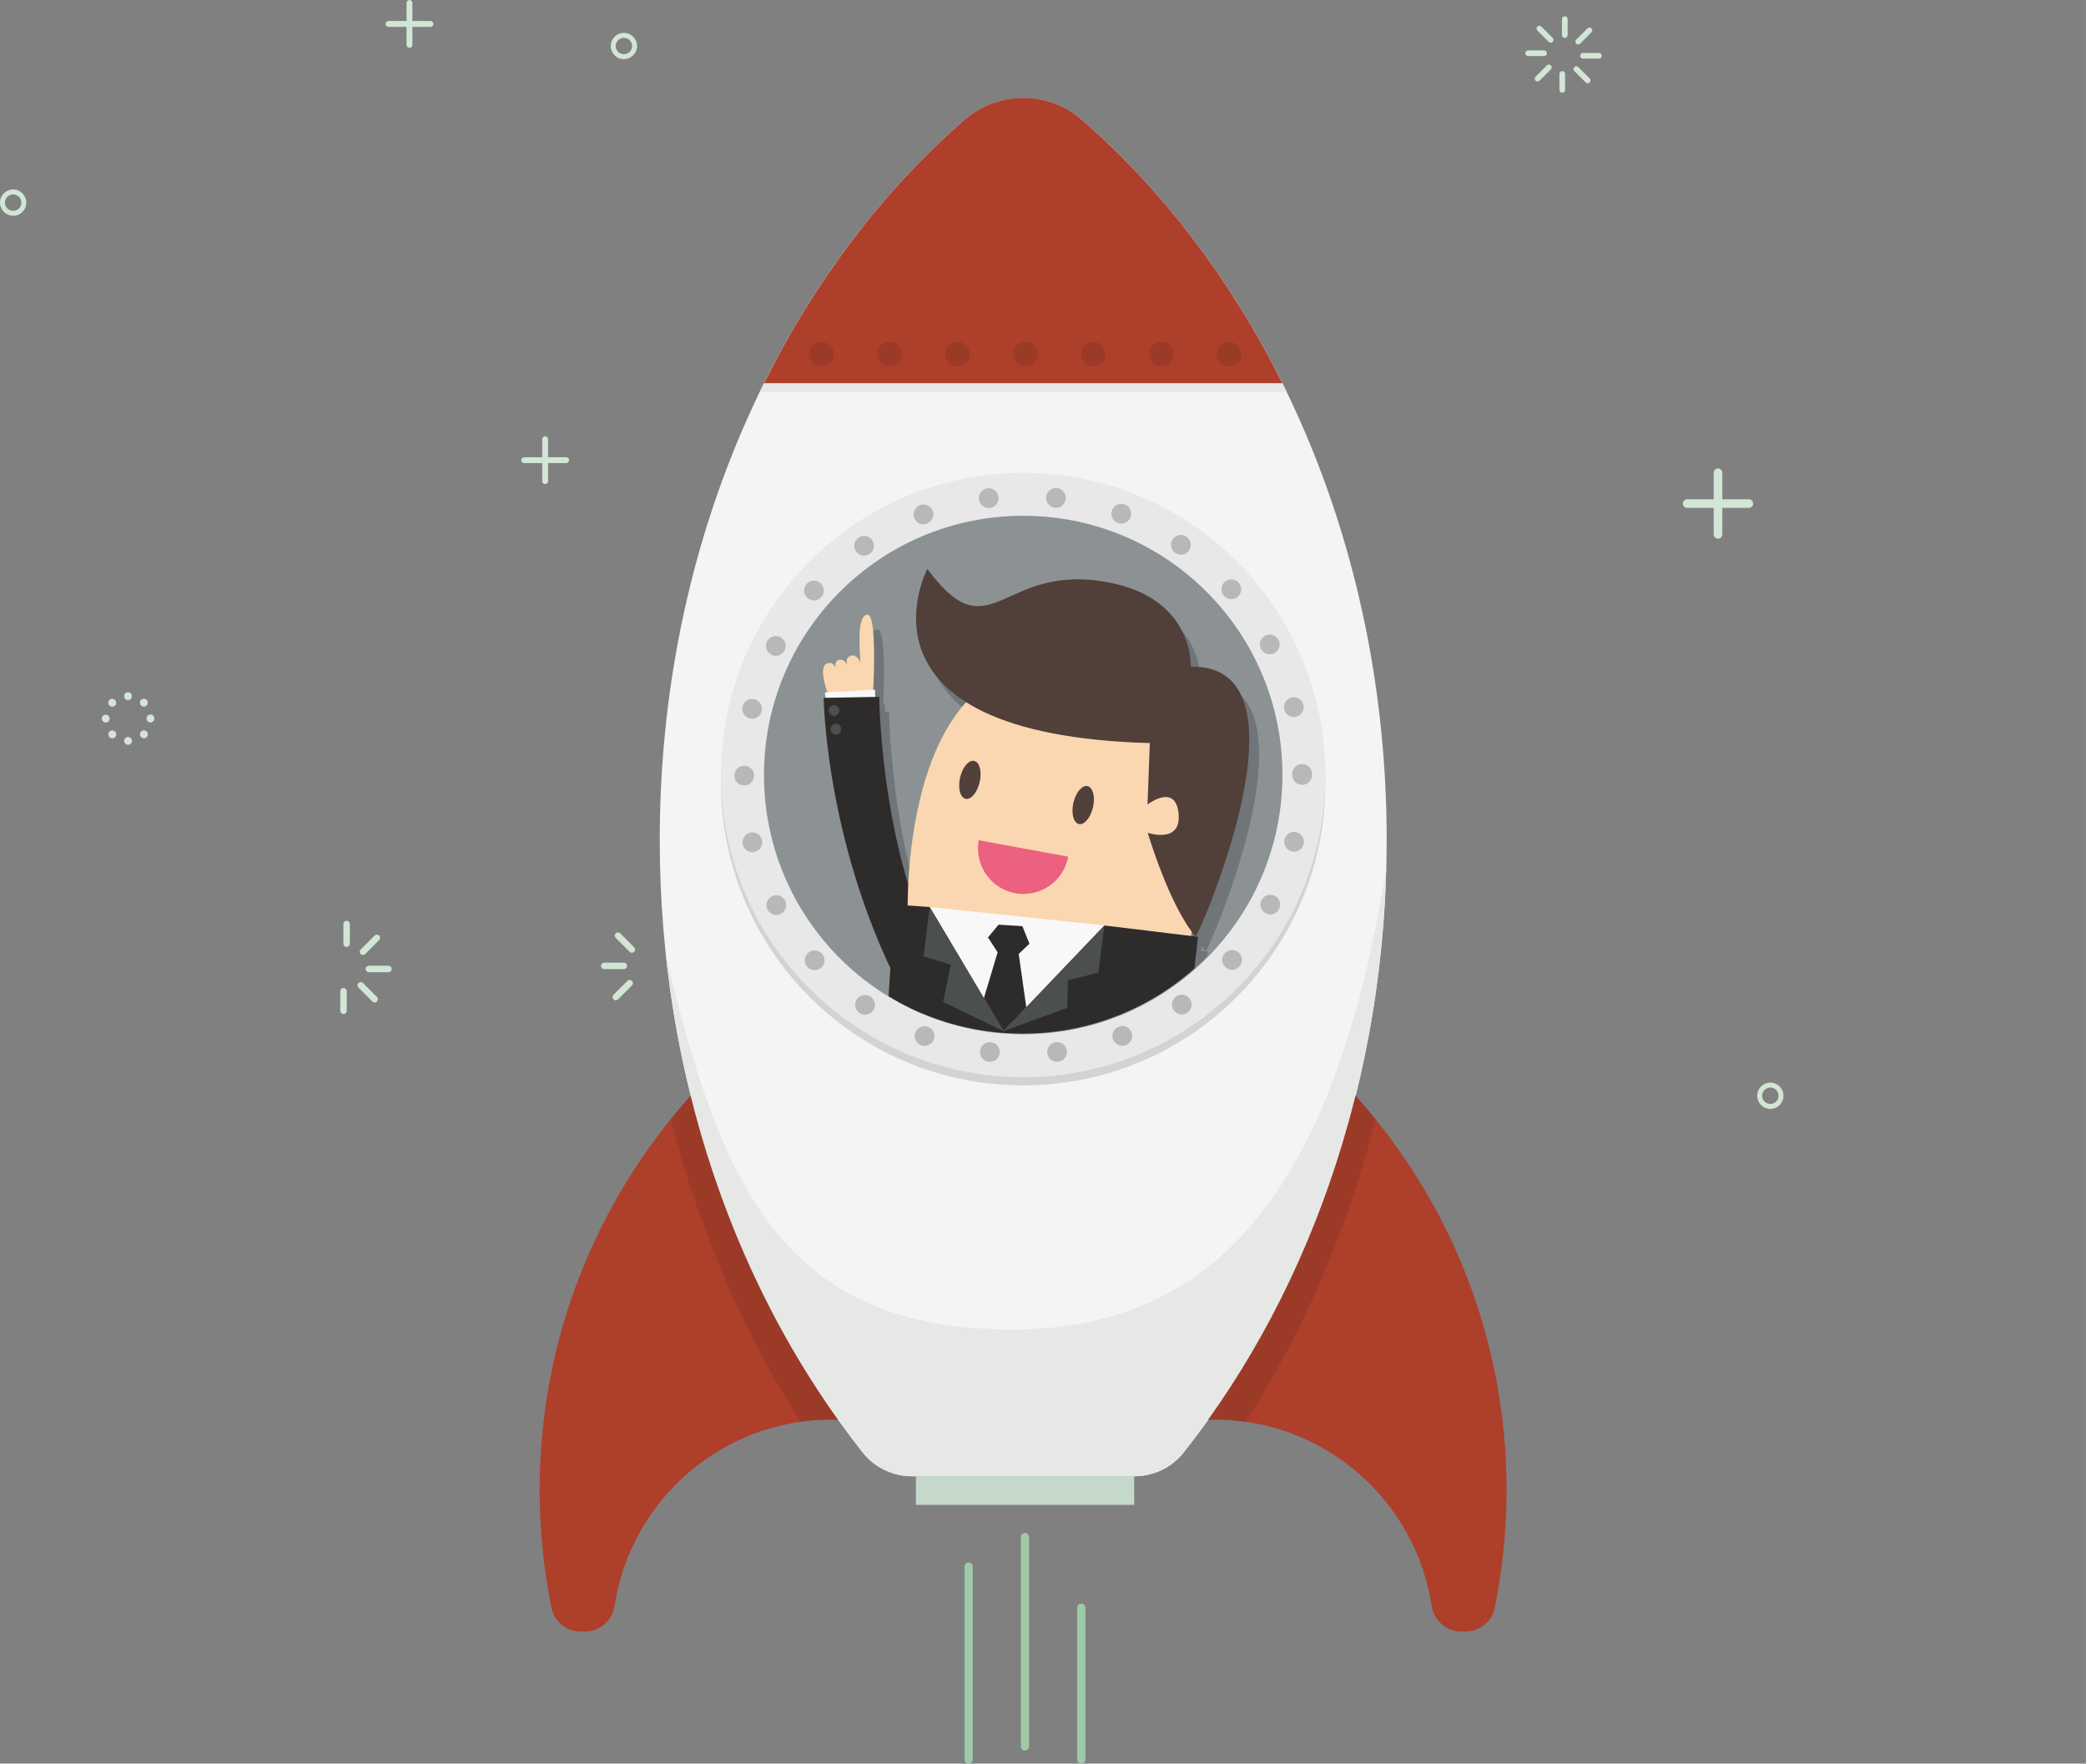 <?xml version="1.0" encoding="UTF-8" standalone="no"?>
<svg
   xmlns:dc="http://purl.org/dc/elements/1.1/"
   xmlns:cc="http://creativecommons.org/ns#"
   xmlns:rdf="http://www.w3.org/1999/02/22-rdf-syntax-ns#"
   xmlns:svg="http://www.w3.org/2000/svg"
   xmlns="http://www.w3.org/2000/svg"
   xmlns:sodipodi="http://sodipodi.sourceforge.net/DTD/sodipodi-0.dtd"
   xmlns:inkscape="http://www.inkscape.org/namespaces/inkscape"
   width="386.15pt"
   height="326.452pt"
   viewBox="0 0 386.15 326.452"
   version="1.1"
   id="svg2"
   inkscape:version="0.91 r13725"
   sodipodi:docname="pricing-one.svg">
  <rect x="0" y="0" width="386.15" height="326.452" fill="#808080" stroke="none"/>
  <sodipodi:namedview
     pagecolor="#ffffff"
     bordercolor="#666666"
     borderopacity="1"
     objecttolerance="10"
     gridtolerance="10"
     guidetolerance="10"
     inkscape:pageopacity="0"
     inkscape:pageshadow="2"
     inkscape:window-width="1366"
     inkscape:window-height="712"
     id="namedview320"
     showgrid="false"
     fit-margin-top="0"
     fit-margin-left="0"
     fit-margin-right="0"
     fit-margin-bottom="0"
     inkscape:zoom="0.95353535"
     inkscape:cx="153.53145"
     inkscape:cy="191.39585"
     inkscape:window-x="0"
     inkscape:window-y="30"
     inkscape:window-maximized="1"
     inkscape:current-layer="surface1" />
  <defs
     id="defs4">
    <clipPath
       id="clip1">
      <path
         d="m 353,387 105,0 0,110 -105,0 z m 0,0"
         id="path7"
         inkscape:connector-curvature="0" />
    </clipPath>
    <clipPath
       id="clip2">
      <path
         d="m 462.891,434.023 c 0,34.723 -28.148,62.867 -62.867,62.867 -34.723,0 -62.871,-28.145 -62.871,-62.867 0,-34.719 28.148,-62.867 62.871,-62.867 34.719,0 62.867,28.148 62.867,62.867"
         id="path10"
         inkscape:connector-curvature="0" />
    </clipPath>
    <clipPath
       id="clip3">
      <path
         d="m 400.023,496.891 c -10.863,0 -21.078,-2.754 -29.992,-7.602 l 0.305,-4.68 c -15.793,-33.488 -16.195,-65.566 -16.195,-65.566 l 0.469,-0.008 -0.172,-1.309 0.613,-0.031 c -0.969,-2.762 -1.941,-6.715 0.254,-7.105 0.098,-0.016 0.191,-0.023 0.281,-0.023 0.801,0 1.312,0.66 1.398,1.414 -0.094,-0.836 -0.055,-2.039 1.02,-2.195 0.078,-0.012 0.152,-0.016 0.227,-0.016 1.027,0 1.535,1.059 1.598,1.668 -0.043,-0.797 -0.582,-2.367 1.273,-2.688 0.039,-0.008 0.078,-0.012 0.121,-0.012 0.738,0 1.754,1.074 1.871,1.859 -0.246,-3.465 -0.922,-11.449 1.602,-11.75 0.019,-0.004 0.039,-0.004 0.062,-0.004 2,0 1.707,11.941 1.418,18.23 l 0.426,-0.023 0.055,1.77 0.965,-0.019 c 0,0 0.215,23.012 7.035,45.5 0.539,-11.051 3.059,-32.078 14.051,-44.207 -19.812,-12.516 -9.414,-32.328 -9.414,-32.328 5.086,6.859 8.746,9.031 12.297,9.031 3.07,0 6.055,-1.625 9.801,-3.254 3.742,-1.625 8.25,-3.254 14.363,-3.254 2.602,0 5.492,0.297 8.738,1.012 19.566,4.297 18.719,20.18 18.719,20.18 0.148,-0.004 0.289,-0.004 0.434,-0.004 30.203,0 1.34,65.379 0.77,65.477 l 0.535,0.066 -0.121,1.105 c -11.402,11.586 -27.266,18.766 -44.805,18.766 m 43.441,-21.105 c -0.066,0.395 -0.125,0.742 -0.18,1.031 l 1.113,0.133 c -0.312,-0.359 -0.625,-0.754 -0.934,-1.164"
         id="path13"
         inkscape:connector-curvature="0" />
    </clipPath>
    <clipPath
       id="clip4">
      <path
         d="m 351,395 13,0 0,23 -13,0 z m 0,0"
         id="path16"
         inkscape:connector-curvature="0" />
    </clipPath>
    <clipPath
       id="clip5">
      <path
         d="m 462.891,434.023 c 0,34.723 -28.148,62.867 -62.867,62.867 -34.723,0 -62.871,-28.145 -62.871,-62.867 0,-34.719 28.148,-62.867 62.871,-62.867 34.719,0 62.867,28.148 62.867,62.867"
         id="path19"
         inkscape:connector-curvature="0" />
    </clipPath>
    <clipPath
       id="clip6">
      <path
         d="m 352,413 13,0 0,4 -13,0 z m 0,0"
         id="path22"
         inkscape:connector-curvature="0" />
    </clipPath>
    <clipPath
       id="clip7">
      <path
         d="m 462.891,434.023 c 0,34.723 -28.148,62.867 -62.867,62.867 -34.723,0 -62.871,-28.145 -62.871,-62.867 0,-34.719 28.148,-62.867 62.871,-62.867 34.719,0 62.867,28.148 62.867,62.867"
         id="path25"
         inkscape:connector-curvature="0" />
    </clipPath>
    <clipPath
       id="clip8">
      <path
         d="m 351,415 33,0 0,78 -33,0 z m 0,0"
         id="path28"
         inkscape:connector-curvature="0" />
    </clipPath>
    <clipPath
       id="clip9">
      <path
         d="m 462.891,434.023 c 0,34.723 -28.148,62.867 -62.867,62.867 -34.723,0 -62.871,-28.145 -62.871,-62.867 0,-34.719 28.148,-62.867 62.871,-62.867 34.719,0 62.867,28.148 62.867,62.867"
         id="path31"
         inkscape:connector-curvature="0" />
    </clipPath>
    <clipPath
       id="clip10">
      <path
         d="m 352,417 4,0 0,3 -4,0 z m 0,0"
         id="path34"
         inkscape:connector-curvature="0" />
    </clipPath>
    <clipPath
       id="clip11">
      <path
         d="m 462.891,434.023 c 0,34.723 -28.148,62.867 -62.867,62.867 -34.723,0 -62.871,-28.145 -62.871,-62.867 0,-34.719 28.148,-62.867 62.871,-62.867 34.719,0 62.867,28.148 62.867,62.867"
         id="path37"
         inkscape:connector-curvature="0" />
    </clipPath>
    <clipPath
       id="clip12">
      <path
         d="m 353,421 4,0 0,4 -4,0 z m 0,0"
         id="path40"
         inkscape:connector-curvature="0" />
    </clipPath>
    <clipPath
       id="clip13">
      <path
         d="m 462.891,434.023 c 0,34.723 -28.148,62.867 -62.867,62.867 -34.723,0 -62.871,-28.145 -62.871,-62.867 0,-34.719 28.148,-62.867 62.871,-62.867 34.719,0 62.867,28.148 62.867,62.867"
         id="path43"
         inkscape:connector-curvature="0" />
    </clipPath>
    <clipPath
       id="clip14">
      <path
         d="m 372,407 71,0 0,68 -71,0 z m 0,0"
         id="path46"
         inkscape:connector-curvature="0" />
    </clipPath>
    <clipPath
       id="clip15">
      <path
         d="m 462.891,434.023 c 0,34.723 -28.148,62.867 -62.867,62.867 -34.723,0 -62.871,-28.145 -62.871,-62.867 0,-34.719 28.148,-62.867 62.871,-62.867 34.719,0 62.867,28.148 62.867,62.867"
         id="path49"
         inkscape:connector-curvature="0" />
    </clipPath>
    <clipPath
       id="clip16">
      <path
         d="m 365,465 78,0 0,32 -78,0 z m 0,0"
         id="path52"
         inkscape:connector-curvature="0" />
    </clipPath>
    <clipPath
       id="clip17">
      <path
         d="m 462.891,434.023 c 0,34.723 -28.148,62.867 -62.867,62.867 -34.723,0 -62.871,-28.145 -62.871,-62.867 0,-34.719 28.148,-62.867 62.871,-62.867 34.719,0 62.867,28.148 62.867,62.867"
         id="path55"
         inkscape:connector-curvature="0" />
    </clipPath>
    <clipPath
       id="clip18">
      <path
         d="m 377,466 43,0 0,31 -43,0 z m 0,0"
         id="path58"
         inkscape:connector-curvature="0" />
    </clipPath>
    <clipPath
       id="clip19">
      <path
         d="m 462.891,434.023 c 0,34.723 -28.148,62.867 -62.867,62.867 -34.723,0 -62.871,-28.145 -62.871,-62.867 0,-34.719 28.148,-62.867 62.871,-62.867 34.719,0 62.867,28.148 62.867,62.867"
         id="path61"
         inkscape:connector-curvature="0" />
    </clipPath>
    <clipPath
       id="clip20">
      <path
         d="m 375,466 21,0 0,31 -21,0 z m 0,0"
         id="path64"
         inkscape:connector-curvature="0" />
    </clipPath>
    <clipPath
       id="clip21">
      <path
         d="m 462.891,434.023 c 0,34.723 -28.148,62.867 -62.867,62.867 -34.723,0 -62.871,-28.145 -62.871,-62.867 0,-34.719 28.148,-62.867 62.871,-62.867 34.719,0 62.867,28.148 62.867,62.867"
         id="path67"
         inkscape:connector-curvature="0" />
    </clipPath>
    <clipPath
       id="clip22">
      <path
         d="m 395,470 25,0 0,27 -25,0 z m 0,0"
         id="path70"
         inkscape:connector-curvature="0" />
    </clipPath>
    <clipPath
       id="clip23">
      <path
         d="m 462.891,434.023 c 0,34.723 -28.148,62.867 -62.867,62.867 -34.723,0 -62.871,-28.145 -62.871,-62.867 0,-34.719 28.148,-62.867 62.871,-62.867 34.719,0 62.867,28.148 62.867,62.867"
         id="path73"
         inkscape:connector-curvature="0" />
    </clipPath>
    <clipPath
       id="clip24">
      <path
         d="m 390,470 12,0 0,27 -12,0 z m 0,0"
         id="path76"
         inkscape:connector-curvature="0" />
    </clipPath>
    <clipPath
       id="clip25">
      <path
         d="m 462.891,434.023 c 0,34.723 -28.148,62.867 -62.867,62.867 -34.723,0 -62.871,-28.145 -62.871,-62.867 0,-34.719 28.148,-62.867 62.871,-62.867 34.719,0 62.867,28.148 62.867,62.867"
         id="path79"
         inkscape:connector-curvature="0" />
    </clipPath>
    <clipPath
       id="clip26">
      <path
         d="m 374,384 82,0 0,90 -82,0 z m 0,0"
         id="path82"
         inkscape:connector-curvature="0" />
    </clipPath>
    <clipPath
       id="clip27">
      <path
         d="m 462.891,434.023 c 0,34.723 -28.148,62.867 -62.867,62.867 -34.723,0 -62.871,-28.145 -62.871,-62.867 0,-34.719 28.148,-62.867 62.871,-62.867 34.719,0 62.867,28.148 62.867,62.867"
         id="path85"
         inkscape:connector-curvature="0" />
    </clipPath>
    <clipPath
       id="clip28">
      <path
         d="m 389,449 23,0 0,15 -23,0 z m 0,0"
         id="path88"
         inkscape:connector-curvature="0" />
    </clipPath>
    <clipPath
       id="clip29">
      <path
         d="m 462.891,434.023 c 0,34.723 -28.148,62.867 -62.867,62.867 -34.723,0 -62.871,-28.145 -62.871,-62.867 0,-34.719 28.148,-62.867 62.871,-62.867 34.719,0 62.867,28.148 62.867,62.867"
         id="path91"
         inkscape:connector-curvature="0" />
    </clipPath>
    <clipPath
       id="clip30">
      <path
         d="m 412,436 6,0 0,11 -6,0 z m 0,0"
         id="path94"
         inkscape:connector-curvature="0" />
    </clipPath>
    <clipPath
       id="clip31">
      <path
         d="m 462.891,434.023 c 0,34.723 -28.148,62.867 -62.867,62.867 -34.723,0 -62.871,-28.145 -62.871,-62.867 0,-34.719 28.148,-62.867 62.871,-62.867 34.719,0 62.867,28.148 62.867,62.867"
         id="path97"
         inkscape:connector-curvature="0" />
    </clipPath>
    <clipPath
       id="clip32">
      <path
         d="m 384,430 6,0 0,10 -6,0 z m 0,0"
         id="path100"
         inkscape:connector-curvature="0" />
    </clipPath>
    <clipPath
       id="clip33">
      <path
         d="m 462.891,434.023 c 0,34.723 -28.148,62.867 -62.867,62.867 -34.723,0 -62.871,-28.145 -62.871,-62.867 0,-34.719 28.148,-62.867 62.871,-62.867 34.719,0 62.867,28.148 62.867,62.867"
         id="path103"
         inkscape:connector-curvature="0" />
    </clipPath>
  </defs>
  <g
     id="surface1"
     transform="translate(-61.995,-375.311)">
    <path
       style="fill:#d1e6d4;fill-opacity:1;fill-rule:nonzero;stroke:none"
       d="m 126.161,550.589 c -0.331,0 -0.599,-0.268 -0.599,-0.599 l 0,-3.634 c 0,-0.328 0.268,-0.596 0.599,-0.596 0.328,0 0.599,0.268 0.599,0.596 l -0.003,3.637 c 0,0.328 -0.268,0.596 -0.596,0.596"
       id="path110"
       inkscape:connector-curvature="0" />
    <path
       style="fill:#d1e6d4;fill-opacity:1;fill-rule:nonzero;stroke:none"
       d="m 178.965,551.674 c -0.161,0 -0.31,-0.063 -0.423,-0.176 l -2.57,-2.57 c -0.113,-0.11 -0.176,-0.262 -0.176,-0.42 0,-0.161 0.063,-0.313 0.176,-0.423 0.113,-0.116 0.262,-0.176 0.423,-0.176 0.161,0 0.31,0.06 0.423,0.176 l 2.57,2.57 c 0.113,0.11 0.176,0.262 0.176,0.423 0,0.158 -0.063,0.31 -0.176,0.42 -0.113,0.113 -0.262,0.176 -0.423,0.176"
       id="path112"
       inkscape:connector-curvature="0" />
    <path
       style="fill:#d1e6d4;fill-opacity:1;fill-rule:nonzero;stroke:none"
       d="m 173.839,554.701 c -0.331,0 -0.599,-0.268 -0.599,-0.596 0,-0.331 0.268,-0.599 0.599,-0.599 l 3.634,0 c 0.331,0 0.599,0.268 0.599,0.599 0,0.328 -0.268,0.596 -0.599,0.596 l -3.634,0"
       id="path114"
       inkscape:connector-curvature="0" />
    <path
       style="fill:#d1e6d4;fill-opacity:1;fill-rule:nonzero;stroke:none"
       d="m 175.989,560.467 c -0.161,0 -0.31,-0.063 -0.423,-0.176 -0.113,-0.113 -0.176,-0.265 -0.176,-0.423 0,-0.161 0.063,-0.31 0.176,-0.423 l 2.57,-2.57 c 0.113,-0.113 0.262,-0.176 0.423,-0.176 0.161,0 0.31,0.063 0.423,0.176 0.113,0.113 0.176,0.262 0.176,0.423 0,0.161 -0.063,0.31 -0.176,0.423 l -2.57,2.57 c -0.113,0.113 -0.262,0.176 -0.423,0.176"
       id="path116"
       inkscape:connector-curvature="0" />
    <path
       style="fill:#d1e6d4;fill-opacity:1;fill-rule:nonzero;stroke:none"
       d="m 125.585,563.022 c -0.331,0 -0.599,-0.268 -0.599,-0.599 l 0,-3.634 c 0,-0.328 0.268,-0.596 0.599,-0.596 0.331,0 0.599,0.268 0.599,0.596 l 0,3.634 c 0,0.331 -0.268,0.599 -0.599,0.599"
       id="path118"
       inkscape:connector-curvature="0" />
    <path
       style="fill:#d1e6d4;fill-opacity:1;fill-rule:nonzero;stroke:none"
       d="m 131.349,560.872 c -0.158,0 -0.31,-0.063 -0.423,-0.176 l -2.567,-2.57 c -0.116,-0.113 -0.176,-0.262 -0.176,-0.423 0,-0.158 0.06,-0.31 0.176,-0.423 0.11,-0.113 0.262,-0.176 0.42,-0.176 0.161,0 0.313,0.063 0.423,0.176 l 2.57,2.57 c 0.113,0.113 0.176,0.265 0.176,0.423 0,0.161 -0.063,0.31 -0.176,0.423 -0.113,0.113 -0.262,0.176 -0.423,0.176"
       id="path120"
       inkscape:connector-curvature="0" />
    <path
       style="fill:#d1e6d4;fill-opacity:1;fill-rule:nonzero;stroke:none"
       d="m 130.272,555.276 c -0.331,0 -0.599,-0.268 -0.599,-0.599 0,-0.331 0.268,-0.599 0.599,-0.599 l 3.634,0 c 0.328,0 0.596,0.271 0.596,0.599 0,0.331 -0.268,0.599 -0.596,0.599 l -3.634,0"
       id="path122"
       inkscape:connector-curvature="0" />
    <path
       style="fill:#d1e6d4;fill-opacity:1;fill-rule:nonzero;stroke:none"
       d="m 129.187,552.08 c -0.161,0 -0.31,-0.06 -0.423,-0.173 -0.113,-0.113 -0.176,-0.265 -0.176,-0.423 0,-0.161 0.063,-0.31 0.176,-0.423 l 2.57,-2.57 c 0.113,-0.113 0.262,-0.176 0.423,-0.176 0.158,0 0.31,0.063 0.423,0.176 0.233,0.233 0.233,0.614 0,0.847 l -2.57,2.57 c -0.113,0.113 -0.265,0.173 -0.423,0.173"
       id="path124"
       inkscape:connector-curvature="0" />
    <path
       style="fill:#d1e6d4;fill-opacity:1;fill-rule:nonzero;stroke:none"
       d="m 380.025,475.035 c -0.438,0 -0.799,-0.355 -0.799,-0.796 l 0,-11.425 c 0,-0.438 0.361,-0.799 0.799,-0.799 0.438,0 0.796,0.361 0.796,0.799 l 0,11.425 c 0,0.441 -0.358,0.796 -0.796,0.796"
       id="path126"
       inkscape:connector-curvature="0" />
    <path
       style="fill:#d1e6d4;fill-opacity:1;fill-rule:nonzero;stroke:none"
       d="m 374.313,469.323 c -0.438,0 -0.796,-0.355 -0.796,-0.796 0,-0.441 0.358,-0.799 0.796,-0.799 l 11.425,0 c 0.438,0 0.796,0.358 0.796,0.799 0,0.441 -0.358,0.796 -0.796,0.796 l -11.425,0"
       id="path128"
       inkscape:connector-curvature="0" />
    <path
       style="fill:#d1e6d4;fill-opacity:1;fill-rule:nonzero;stroke:none"
       d="m 162.912,464.916 c -0.298,0 -0.543,-0.241 -0.543,-0.54 l 0,-7.77 c 0,-0.301 0.244,-0.543 0.543,-0.543 0.301,0 0.543,0.241 0.543,0.543 l 0,7.77 c 0,0.298 -0.241,0.54 -0.543,0.54"
       id="path130"
       inkscape:connector-curvature="0" />
    <path
       style="fill:#d1e6d4;fill-opacity:1;fill-rule:nonzero;stroke:none"
       d="m 159.027,461.034 c -0.298,0 -0.543,-0.244 -0.543,-0.546 0,-0.298 0.244,-0.54 0.543,-0.54 l 7.77,0 c 0.298,0 0.543,0.241 0.543,0.54 0,0.301 -0.244,0.546 -0.543,0.546 l -7.77,0"
       id="path132"
       inkscape:connector-curvature="0" />
    <path
       style="fill:#d1e6d4;fill-opacity:1;fill-rule:nonzero;stroke:none"
       d="m 137.793,384.166 c -0.298,0 -0.54,-0.241 -0.54,-0.543 l 0,-7.77 c 0,-0.298 0.241,-0.543 0.54,-0.543 0.301,0 0.543,0.244 0.543,0.543 l 0,7.77 c 0,0.301 -0.241,0.543 -0.543,0.543"
       id="path134"
       inkscape:connector-curvature="0" />
    <path
       style="fill:#d1e6d4;fill-opacity:1;fill-rule:nonzero;stroke:none"
       d="m 133.911,380.281 c -0.301,0 -0.543,-0.241 -0.543,-0.543 0,-0.298 0.241,-0.543 0.543,-0.543 l 7.767,0 c 0.298,0 0.543,0.244 0.543,0.543 0,0.301 -0.244,0.543 -0.543,0.543 l -7.767,0"
       id="path136"
       inkscape:connector-curvature="0" />
    <path
       style="fill:#d1e6d4;fill-opacity:1;fill-rule:nonzero;stroke:none"
       d="m 177.487,382.311 c -0.838,0 -1.518,0.683 -1.518,1.518 0,0.838 0.68,1.521 1.518,1.521 0.838,0 1.518,-0.683 1.518,-1.521 0,-0.835 -0.68,-1.518 -1.518,-1.518 z m 0,3.953 c -1.342,0 -2.436,-1.094 -2.436,-2.436 0,-1.342 1.094,-2.433 2.436,-2.433 1.342,0 2.436,1.091 2.436,2.433 0,1.342 -1.094,2.436 -2.436,2.436"
       id="path138"
       inkscape:connector-curvature="0" />
    <path
       style="fill:#d1e6d4;fill-opacity:1;fill-rule:nonzero;stroke:none"
       d="m 389.712,576.624 c -0.838,0 -1.521,0.68 -1.521,1.518 0,0.838 0.683,1.518 1.521,1.518 0.835,0 1.518,-0.68 1.518,-1.518 0,-0.838 -0.683,-1.518 -1.518,-1.518 z m 0,3.953 c -1.345,0 -2.436,-1.091 -2.436,-2.436 0,-1.342 1.091,-2.436 2.436,-2.436 1.342,0 2.433,1.094 2.433,2.436 0,1.345 -1.091,2.436 -2.433,2.436"
       id="path140"
       inkscape:connector-curvature="0" />
    <path
       style="fill:#d1e6d4;fill-opacity:1;fill-rule:nonzero;stroke:none"
       d="m 64.431,411.3 c -0.838,0 -1.518,0.68 -1.518,1.518 0,0.838 0.68,1.518 1.518,1.518 0.838,0 1.518,-0.68 1.518,-1.518 0,-0.838 -0.68,-1.518 -1.518,-1.518 z m 0,3.953 c -1.342,0 -2.436,-1.094 -2.436,-2.436 0,-1.342 1.094,-2.436 2.436,-2.436 1.342,0 2.433,1.094 2.433,2.436 0,1.342 -1.091,2.436 -2.433,2.436"
       id="path142"
       inkscape:connector-curvature="0" />
    <path
       style="fill:#d1e6d4;fill-opacity:1;fill-rule:nonzero;stroke:none"
       d="m 85.695,504.907 c -0.403,0 -0.733,-0.325 -0.733,-0.724 0,-0.405 0.328,-0.736 0.73,-0.736 0.403,0 0.73,0.331 0.73,0.73 0,0.405 -0.328,0.73 -0.727,0.73 z m 2.925,1.202 c -0.194,0 -0.376,-0.071 -0.513,-0.209 -0.283,-0.286 -0.286,-0.754 -0.003,-1.038 0.137,-0.137 0.322,-0.212 0.519,-0.212 0.194,0 0.376,0.075 0.516,0.212 0.28,0.283 0.283,0.745 0.003,1.032 -0.143,0.14 -0.325,0.215 -0.522,0.215 z m -5.85,0.021 c -0.194,0 -0.376,-0.077 -0.516,-0.215 -0.283,-0.286 -0.283,-0.748 0,-1.035 0.137,-0.137 0.319,-0.215 0.516,-0.215 0.194,0 0.379,0.078 0.516,0.215 0.14,0.137 0.215,0.319 0.215,0.513 0.003,0.197 -0.075,0.382 -0.215,0.522 -0.137,0.137 -0.319,0.215 -0.516,0.215 z m 7.075,2.919 c -0.403,0 -0.73,-0.328 -0.73,-0.733 0,-0.411 0.325,-0.745 0.725,-0.745 0.4,0 0.73,0.325 0.736,0.725 0,0.423 -0.322,0.754 -0.73,0.754 z m -8.277,0.009 c -0.405,0 -0.733,-0.328 -0.733,-0.73 0,-0.403 0.328,-0.73 0.73,-0.73 0.403,0 0.73,0.325 0.73,0.727 0,0.403 -0.325,0.733 -0.727,0.733 z m 7.063,2.913 c -0.194,0 -0.379,-0.074 -0.516,-0.215 -0.283,-0.28 -0.283,-0.745 0,-1.032 0.137,-0.137 0.322,-0.212 0.516,-0.212 0.197,0 0.379,0.074 0.516,0.212 0.14,0.14 0.218,0.325 0.215,0.519 0,0.197 -0.078,0.379 -0.215,0.516 -0.134,0.137 -0.316,0.212 -0.516,0.212 z m -5.85,0.006 c -0.149,0 -0.289,-0.042 -0.411,-0.128 l -0.045,-0.03 -0.006,0 -0.057,-0.057 c -0.28,-0.28 -0.28,-0.742 0,-1.029 0.14,-0.14 0.325,-0.215 0.519,-0.215 0.197,0 0.379,0.075 0.516,0.215 0.286,0.28 0.286,0.742 0.006,1.029 -0.146,0.14 -0.328,0.215 -0.522,0.215 z m 2.928,1.21 c -0.403,0 -0.73,-0.328 -0.73,-0.73 0,-0.403 0.328,-0.73 0.73,-0.73 0.403,0 0.73,0.328 0.73,0.73 0,0.403 -0.328,0.73 -0.73,0.73"
       id="path144"
       inkscape:connector-curvature="0" />
    <path
       style="fill:#d1e6d4;fill-opacity:1;fill-rule:nonzero;stroke:none"
       d="m 351.662,382.329 c -0.289,0 -0.522,-0.236 -0.522,-0.525 l 0,-2.967 c 0,-0.289 0.233,-0.522 0.522,-0.522 0.286,0 0.522,0.233 0.522,0.522 l 0,2.967 c 0,0.289 -0.236,0.525 -0.522,0.525"
       id="path146"
       inkscape:connector-curvature="0" />
    <path
       style="fill:#d1e6d4;fill-opacity:1;fill-rule:nonzero;stroke:none"
       d="m 349.054,383.215 c -0.14,0 -0.271,-0.054 -0.37,-0.152 l -2.099,-2.099 c -0.098,-0.098 -0.152,-0.23 -0.152,-0.37 0,-0.14 0.054,-0.271 0.152,-0.37 0.098,-0.098 0.23,-0.152 0.37,-0.152 0.14,0 0.271,0.054 0.367,0.152 l 2.099,2.099 c 0.206,0.203 0.206,0.534 0,0.739 -0.095,0.098 -0.227,0.152 -0.367,0.152"
       id="path148"
       inkscape:connector-curvature="0" />
    <path
       style="fill:#d1e6d4;fill-opacity:1;fill-rule:nonzero;stroke:none"
       d="m 344.868,385.686 c -0.289,0 -0.525,-0.236 -0.525,-0.522 0,-0.289 0.236,-0.522 0.525,-0.522 l 2.967,0 c 0.289,0 0.522,0.233 0.522,0.522 0,0.286 -0.233,0.522 -0.522,0.522 l -2.967,0"
       id="path150"
       inkscape:connector-curvature="0" />
    <path
       style="fill:#d1e6d4;fill-opacity:1;fill-rule:nonzero;stroke:none"
       d="m 346.621,390.394 c -0.137,0 -0.268,-0.054 -0.367,-0.152 -0.098,-0.098 -0.152,-0.23 -0.152,-0.37 0,-0.14 0.054,-0.271 0.152,-0.37 l 2.099,-2.099 c 0.098,-0.098 0.23,-0.152 0.367,-0.152 0.14,0 0.271,0.054 0.373,0.152 0.2,0.203 0.2,0.534 0,0.739 l -2.099,2.099 c -0.098,0.098 -0.233,0.152 -0.373,0.152"
       id="path152"
       inkscape:connector-curvature="0" />
    <path
       style="fill:#d1e6d4;fill-opacity:1;fill-rule:nonzero;stroke:none"
       d="m 351.194,392.481 c -0.289,0 -0.525,-0.236 -0.525,-0.522 l 0,-2.97 c 0,-0.286 0.236,-0.522 0.525,-0.522 0.286,0 0.522,0.236 0.522,0.522 l 0,2.97 c 0,0.286 -0.236,0.522 -0.522,0.522"
       id="path154"
       inkscape:connector-curvature="0" />
    <path
       style="fill:#d1e6d4;fill-opacity:1;fill-rule:nonzero;stroke:none"
       d="m 355.902,390.725 c -0.14,0 -0.271,-0.054 -0.37,-0.152 l -2.099,-2.099 c -0.098,-0.098 -0.155,-0.23 -0.155,-0.37 0,-0.14 0.057,-0.271 0.155,-0.37 0.098,-0.098 0.23,-0.152 0.37,-0.152 0.137,0 0.268,0.054 0.367,0.152 l 2.099,2.099 c 0.098,0.098 0.155,0.23 0.155,0.37 0,0.14 -0.057,0.271 -0.155,0.37 -0.098,0.098 -0.23,0.152 -0.367,0.152"
       id="path156"
       inkscape:connector-curvature="0" />
    <path
       style="fill:#d1e6d4;fill-opacity:1;fill-rule:nonzero;stroke:none"
       d="m 355.02,386.154 c -0.286,0 -0.522,-0.233 -0.522,-0.522 0,-0.286 0.236,-0.522 0.522,-0.522 l 2.97,0 c 0.286,0 0.522,0.236 0.522,0.522 0,0.289 -0.236,0.522 -0.522,0.522 l -2.97,0"
       id="path158"
       inkscape:connector-curvature="0" />
    <path
       style="fill:#d1e6d4;fill-opacity:1;fill-rule:nonzero;stroke:none"
       d="m 354.134,383.546 c -0.14,0 -0.271,-0.054 -0.37,-0.152 -0.098,-0.098 -0.152,-0.23 -0.152,-0.37 0,-0.14 0.054,-0.271 0.152,-0.37 l 2.099,-2.099 c 0.098,-0.098 0.23,-0.152 0.37,-0.152 0.14,0 0.271,0.054 0.37,0.152 0.203,0.203 0.203,0.537 0,0.739 l -2.099,2.099 c -0.098,0.098 -0.23,0.152 -0.37,0.152"
       id="path160"
       inkscape:connector-curvature="0" />
    <path
       style="fill:#f3f5f5;fill-opacity:1;fill-rule:nonzero;stroke:none"
       d="m 230.859,648.582 41.094,0 c 3.551,0 6.932,-1.589 9.132,-4.374 23.276,-29.421 37.605,-69.391 37.605,-113.457 0,-54.907 -22.224,-103.466 -56.305,-133.171 -6.303,-5.489 -15.656,-5.489 -21.956,0 -34.084,29.705 -56.305,78.264 -56.305,133.171 0,44.066 14.326,84.036 37.602,113.457 2.2,2.785 5.584,4.374 9.132,4.374"
       id="path162"
       inkscape:connector-curvature="0" />
    <path
       style="fill:#ae3f2b;fill-opacity:1;fill-rule:nonzero;stroke:none"
       d="m 286.794,638.075 c 20.364,0 37.224,14.952 40.223,34.475 0.42,2.725 2.698,4.77 5.456,4.77 l 0.82,0 c 2.606,0 4.872,-1.825 5.394,-4.377 1.434,-7.051 2.2,-14.344 2.2,-21.819 0,-28.056 -10.584,-53.637 -27.969,-72.984 -5.566,22.394 -14.961,42.754 -27.272,59.964 0.382,-0.012 0.763,-0.03 1.148,-0.03"
       id="path164"
       inkscape:connector-curvature="0" />
    <path
       style="fill:#ae3f2b;fill-opacity:1;fill-rule:nonzero;stroke:none"
       d="m 215.984,638.075 c -20.364,0 -37.224,14.952 -40.223,34.475 -0.42,2.725 -2.698,4.77 -5.456,4.77 l -0.82,0 c -2.606,0 -4.875,-1.825 -5.394,-4.377 -1.434,-7.051 -2.2,-14.344 -2.2,-21.819 0,-28.056 10.584,-53.637 27.969,-72.984 5.566,22.394 14.961,42.754 27.272,59.964 -0.382,-0.012 -0.763,-0.03 -1.148,-0.03"
       id="path166"
       inkscape:connector-curvature="0" />
    <path
       style="fill:#ae3f2b;fill-opacity:1;fill-rule:nonzero;stroke:none"
       d="m 240.51,397.514 c -14.925,12.99 -27.573,29.6 -37.09,48.771 l 95.971,0 c -9.517,-19.171 -22.164,-35.781 -37.087,-48.771 -6.243,-5.435 -15.554,-5.435 -21.795,0"
       id="path168"
       inkscape:connector-curvature="0" />
    <path
       style="fill:#d1d4d1;fill-opacity:1;fill-rule:nonzero;stroke:none"
       d="m 307.34,520.288 c 0,30.891 -25.041,55.936 -55.933,55.936 -30.891,0 -55.933,-25.044 -55.933,-55.936 0,-30.891 25.041,-55.933 55.933,-55.933 30.891,0 55.933,25.041 55.933,55.933"
       id="path170"
       inkscape:connector-curvature="0" />
    <path
       style="fill:#e8e8e8;fill-opacity:1;fill-rule:nonzero;stroke:none"
       d="m 307.34,518.771 c 0,30.891 -25.041,55.933 -55.933,55.933 -30.891,0 -55.933,-25.041 -55.933,-55.933 0,-30.891 25.041,-55.933 55.933,-55.933 30.891,0 55.933,25.041 55.933,55.933"
       id="path172"
       inkscape:connector-curvature="0" />
    <path
       style="fill:#b8b8b8;fill-opacity:1;fill-rule:nonzero;stroke:none"
       d="m 257.257,469.293 c -1.005,-0.107 -1.726,-1.023 -1.61,-2.027 0.119,-0.996 1.026,-1.72 2.03,-1.601 1.005,0.119 1.717,1.026 1.601,2.03 -0.11,0.933 -0.897,1.619 -1.81,1.619 -0.074,0 -0.146,-0.009 -0.212,-0.021 m -14.049,-1.553 c -0.119,-0.996 0.587,-1.911 1.592,-2.039 1.005,-0.116 1.908,0.596 2.036,1.601 0.128,0.996 -0.584,1.911 -1.589,2.039 -0.074,0.009 -0.155,0.009 -0.23,0.009 -0.903,0 -1.699,-0.677 -1.81,-1.61 m 25.712,4.38 c -0.951,-0.349 -1.425,-1.407 -1.07,-2.349 0.355,-0.951 1.407,-1.428 2.358,-1.07 0.942,0.358 1.416,1.407 1.061,2.358 -0.274,0.73 -0.972,1.178 -1.711,1.178 -0.209,0 -0.429,-0.036 -0.638,-0.116 m -37.677,-0.942 c -0.364,-0.942 0.11,-2.001 1.052,-2.358 0.942,-0.367 2.001,0.11 2.358,1.049 0.367,0.942 -0.11,2.004 -1.052,2.361 -0.209,0.089 -0.438,0.125 -0.647,0.125 -0.742,0 -1.437,-0.447 -1.711,-1.178 m 48.315,6.5 c -0.832,-0.578 -1.044,-1.711 -0.465,-2.543 0.566,-0.832 1.708,-1.049 2.54,-0.474 0.832,0.566 1.041,1.708 0.474,2.54 -0.355,0.522 -0.93,0.796 -1.509,0.796 -0.355,0 -0.722,-0.11 -1.041,-0.319 m -59.099,-0.295 c -0.575,-0.823 -0.376,-1.965 0.456,-2.54 0.823,-0.575 1.965,-0.376 2.54,0.456 0.578,0.832 0.376,1.968 -0.456,2.552 -0.319,0.218 -0.686,0.319 -1.041,0.319 -0.575,0 -1.151,-0.274 -1.5,-0.787 m 68.112,8.226 c -0.668,-0.757 -0.605,-1.908 0.146,-2.585 0.757,-0.668 1.908,-0.602 2.588,0.146 0.665,0.757 0.602,1.911 -0.149,2.585 -0.346,0.313 -0.787,0.468 -1.213,0.468 -0.504,0 -1.008,-0.212 -1.371,-0.614 m -77.113,0.385 c -0.76,-0.668 -0.832,-1.828 -0.158,-2.576 0.668,-0.76 1.819,-0.832 2.579,-0.164 0.757,0.665 0.832,1.816 0.164,2.576 -0.367,0.411 -0.868,0.623 -1.38,0.623 -0.429,0 -0.859,-0.158 -1.205,-0.459 m 83.977,9.46 c -0.474,-0.885 -0.137,-2.001 0.757,-2.469 0.888,-0.474 2.004,-0.137 2.469,0.751 0.477,0.894 0.137,2.001 -0.748,2.475 -0.274,0.146 -0.566,0.212 -0.859,0.212 -0.659,0 -1.291,-0.349 -1.619,-0.969 m -90.67,1.044 c -0.894,-0.468 -1.243,-1.574 -0.766,-2.469 0.465,-0.894 1.571,-1.243 2.469,-0.769 0.885,0.468 1.231,1.574 0.766,2.46 -0.328,0.629 -0.96,0.987 -1.619,0.987 -0.292,0 -0.575,-0.074 -0.85,-0.209 m 94.975,10.161 c -0.247,-0.987 0.349,-1.974 1.324,-2.221 0.978,-0.244 1.977,0.358 2.221,1.336 0.239,0.978 -0.355,1.965 -1.336,2.212 -0.143,0.036 -0.298,0.054 -0.447,0.054 -0.811,0 -1.562,-0.549 -1.762,-1.38 m -98.95,1.637 c -0.978,-0.239 -1.58,-1.225 -1.345,-2.203 0.247,-0.975 1.234,-1.58 2.212,-1.342 0.978,0.239 1.58,1.225 1.345,2.2 -0.203,0.844 -0.951,1.401 -1.774,1.401 -0.146,0 -0.292,-0.018 -0.438,-0.057 m 100.428,10.474 0,-0.2 c -0.009,-1.014 0.805,-1.837 1.822,-1.837 1.005,0 1.828,0.814 1.837,1.819 l -0.009,0.119 0.009,0.098 c 0,1.017 -0.823,1.828 -1.828,1.828 -1.014,0 -1.831,-0.811 -1.831,-1.828 m -103.279,0.11 c 0,-1.005 0.811,-1.828 1.816,-1.828 1.017,0 1.84,0.814 1.84,1.828 0,1.005 -0.814,1.828 -1.828,1.828 -1.008,0 -1.828,-0.814 -1.828,-1.828 m 103.18,14.022 c -0.978,-0.239 -1.571,-1.234 -1.336,-2.212 0.239,-0.978 1.234,-1.58 2.212,-1.345 0.978,0.247 1.583,1.234 1.336,2.212 -0.203,0.841 -0.951,1.398 -1.774,1.398 -0.146,0 -0.292,-0.018 -0.438,-0.054 m -101.618,-1.234 c -0.239,-0.978 0.355,-1.974 1.333,-2.212 0.978,-0.247 1.974,0.358 2.212,1.336 0.247,0.978 -0.346,1.974 -1.336,2.209 -0.146,0.039 -0.292,0.057 -0.438,0.057 -0.82,0 -1.562,-0.558 -1.771,-1.389 m 96.791,12.713 c -0.886,-0.465 -1.231,-1.571 -0.766,-2.469 0.474,-0.894 1.58,-1.231 2.469,-0.766 0.894,0.465 1.24,1.571 0.775,2.469 -0.331,0.62 -0.969,0.978 -1.628,0.978 -0.283,0 -0.575,-0.066 -0.85,-0.212 m -92.193,-0.677 c -0.477,-0.885 -0.137,-1.992 0.757,-2.466 0.897,-0.477 2.001,-0.128 2.469,0.757 0.474,0.894 0.128,2.001 -0.76,2.478 -0.274,0.146 -0.566,0.209 -0.85,0.209 -0.656,0 -1.297,-0.355 -1.616,-0.978 m 84.764,10.668 c -0.76,-0.668 -0.832,-1.828 -0.155,-2.588 0.665,-0.748 1.819,-0.823 2.576,-0.155 0.76,0.677 0.823,1.828 0.155,2.588 -0.355,0.4 -0.859,0.611 -1.371,0.611 -0.429,0 -0.859,-0.146 -1.205,-0.456 m -77.426,-0.084 c -0.668,-0.748 -0.602,-1.908 0.146,-2.576 0.76,-0.677 1.911,-0.605 2.588,0.146 0.668,0.757 0.602,1.908 -0.155,2.585 -0.349,0.313 -0.778,0.456 -1.216,0.456 -0.504,0 -1.005,-0.2 -1.363,-0.611 m 67.829,8.017 c -0.575,-0.832 -0.376,-1.974 0.456,-2.549 0.832,-0.578 1.977,-0.367 2.552,0.465 0.575,0.832 0.364,1.965 -0.468,2.54 -0.319,0.218 -0.674,0.328 -1.041,0.328 -0.578,0 -1.145,-0.274 -1.5,-0.784 m -58.175,0.519 c -0.832,-0.575 -1.044,-1.717 -0.468,-2.549 0.575,-0.832 1.711,-1.032 2.54,-0.465 0.832,0.575 1.044,1.708 0.468,2.54 -0.358,0.522 -0.924,0.796 -1.509,0.796 -0.358,0 -0.713,-0.11 -1.032,-0.322 m 46.958,4.881 c -0.355,-0.948 0.119,-2.001 1.061,-2.355 0.942,-0.367 2.004,0.107 2.358,1.058 0.367,0.942 -0.11,1.995 -1.061,2.358 -0.209,0.084 -0.429,0.119 -0.647,0.119 -0.733,0 -1.428,-0.447 -1.711,-1.181 m -35.542,1.097 c -0.951,-0.355 -1.428,-1.416 -1.07,-2.358 0.364,-0.939 1.416,-1.416 2.358,-1.058 0.939,0.358 1.425,1.407 1.067,2.358 -0.283,0.73 -0.978,1.178 -1.717,1.178 -0.209,0 -0.429,-0.036 -0.638,-0.119 m 23.36,1.455 c -0.119,-1.008 0.593,-1.911 1.601,-2.039 0.996,-0.119 1.911,0.593 2.027,1.601 0.119,0.996 -0.593,1.908 -1.589,2.027 -0.075,0.009 -0.146,0.021 -0.221,0.021 -0.912,0 -1.708,-0.686 -1.819,-1.61 m -10.841,1.61 c -1.005,-0.122 -1.717,-1.035 -1.598,-2.03 0.119,-1.005 1.023,-1.72 2.027,-1.601 1.008,0.119 1.72,1.026 1.601,2.03 -0.11,0.933 -0.897,1.61 -1.81,1.61 -0.074,0 -0.146,0 -0.221,-0.009"
       id="path174"
       inkscape:connector-curvature="0" />
    <path
       style="fill:#8c9194;fill-opacity:1;fill-rule:nonzero;stroke:none"
       d="m 299.391,518.771 c 0,26.502 -21.485,47.984 -47.984,47.984 -26.502,0 -47.987,-21.482 -47.987,-47.984 0,-26.499 21.485,-47.984 47.987,-47.984 26.499,0 47.984,21.485 47.984,47.984"
       id="path176"
       inkscape:connector-curvature="0" />
    <g
       clip-path="url(#clip1)"
       id="g178"
       transform="matrix(0.763,0,0,0.763,-53.915,187.498)"
       style="clip-rule:nonzero">
      <g
         clip-path="url(#clip2)"
         id="g180"
         style="clip-rule:nonzero">
        <g
           clip-path="url(#clip3)"
           id="g182"
           style="clip-rule:nonzero">
          <path
             style="fill:#70757a;fill-opacity:1;fill-rule:nonzero;stroke:none"
             d="m 353.109,496.891 109.781,0 0,-109.125 -109.781,0 z m 0,0"
             id="path184"
             inkscape:connector-curvature="0" />
        </g>
      </g>
    </g>
    <g
       clip-path="url(#clip4)"
       id="g186"
       transform="matrix(0.763,0,0,0.763,-53.915,187.498)"
       style="clip-rule:nonzero">
      <g
         clip-path="url(#clip5)"
         id="g188"
         style="clip-rule:nonzero">
        <path
           style="fill:#fad7b0;fill-opacity:1;fill-rule:nonzero;stroke:none"
           d="m 362.301,395.254 c -2.523,0.301 -1.848,8.285 -1.602,11.75 -0.125,-0.828 -1.246,-1.977 -1.992,-1.848 -1.855,0.32 -1.316,1.891 -1.273,2.688 -0.066,-0.652 -0.645,-1.82 -1.828,-1.648 -1.07,0.152 -1.109,1.355 -1.016,2.191 -0.094,-0.836 -0.715,-1.562 -1.68,-1.391 -3.402,0.609 0.809,9.789 0.809,9.789 l 9.852,0.473 c 0,0 1.527,-22.34 -1.27,-22.004"
           id="path190"
           inkscape:connector-curvature="0" />
      </g>
    </g>
    <g
       clip-path="url(#clip6)"
       id="g192"
       transform="matrix(0.763,0,0,0.763,-53.915,187.498)"
       style="clip-rule:nonzero">
      <g
         clip-path="url(#clip7)"
         id="g194"
         style="clip-rule:nonzero">
        <path
           style="fill:#f8f8f8;fill-opacity:1;fill-rule:nonzero;stroke:none"
           d="m 364.277,415.871 -0.07,-2.414 -12.164,0.68 0.293,2.219 11.941,-0.484"
           id="path196"
           inkscape:connector-curvature="0" />
      </g>
    </g>
    <g
       clip-path="url(#clip8)"
       id="g198"
       transform="matrix(0.763,0,0,0.763,-53.915,187.498)"
       style="clip-rule:nonzero">
      <g
         clip-path="url(#clip9)"
         id="g200"
         style="clip-rule:nonzero">
        <path
           style="fill:#2e2b2b;fill-opacity:1;fill-rule:nonzero;stroke:none"
           d="m 383.785,485.598 c -18.145,-25.691 -18.559,-70.387 -18.559,-70.387 l -13.48,0.242 c 0,0 0.488,40.125 22.469,77.469 l 9.57,-7.324"
           id="path202"
           inkscape:connector-curvature="0" />
      </g>
    </g>
    <g
       clip-path="url(#clip10)"
       id="g204"
       transform="matrix(0.763,0,0,0.763,-53.915,187.498)"
       style="clip-rule:nonzero">
      <g
         clip-path="url(#clip11)"
         id="g206"
         style="clip-rule:nonzero">
        <path
           style="fill:#4c4f4f;fill-opacity:1;fill-rule:nonzero;stroke:none"
           d="m 355.547,418.609 c -0.051,0.715 -0.676,1.254 -1.395,1.203 -0.719,-0.051 -1.262,-0.672 -1.211,-1.387 0.055,-0.715 0.676,-1.254 1.398,-1.203 0.719,0.051 1.258,0.672 1.207,1.387"
           id="path208"
           inkscape:connector-curvature="0" />
      </g>
    </g>
    <g
       clip-path="url(#clip12)"
       id="g210"
       transform="matrix(0.763,0,0,0.763,-53.915,187.498)"
       style="clip-rule:nonzero">
      <g
         clip-path="url(#clip13)"
         id="g212"
         style="clip-rule:nonzero">
        <path
           style="fill:#4c4f4f;fill-opacity:1;fill-rule:nonzero;stroke:none"
           d="m 356.008,423.133 c -0.051,0.719 -0.676,1.258 -1.395,1.207 -0.719,-0.051 -1.262,-0.672 -1.211,-1.391 0.051,-0.715 0.676,-1.254 1.398,-1.203 0.719,0.051 1.258,0.672 1.207,1.387"
           id="path214"
           inkscape:connector-curvature="0" />
      </g>
    </g>
    <g
       clip-path="url(#clip14)"
       id="g216"
       transform="matrix(0.763,0,0,0.763,-53.915,187.498)"
       style="clip-rule:nonzero">
      <g
         clip-path="url(#clip15)"
         id="g218"
         style="clip-rule:nonzero">
        <path
           style="fill:#fad7b0;fill-opacity:1;fill-rule:nonzero;stroke:none"
           d="m 440.68,474.348 c 0,0 12.168,-58.031 -24.418,-66.066 -46.633,-10.238 -44.113,59.691 -44.113,59.691 l 68.531,6.375"
           id="path220"
           inkscape:connector-curvature="0" />
      </g>
    </g>
    <g
       clip-path="url(#clip16)"
       id="g222"
       transform="matrix(0.763,0,0,0.763,-53.915,187.498)"
       style="clip-rule:nonzero">
      <g
         clip-path="url(#clip17)"
         id="g224"
         style="clip-rule:nonzero">
        <path
           style="fill:#2e2b2b;fill-opacity:1;fill-rule:nonzero;stroke:none"
           d="m 419.855,470.672 -24.477,25.633 -17.895,-30.113 -8.535,-0.59 -3.531,54.012 c 0,0 9.707,3.121 21.859,5.395 5.078,1.039 12.906,1.969 12.906,1.969 7.996,0.793 24.859,1.477 36.27,1.559 l 6.102,-55.109 -22.699,-2.754"
           id="path226"
           inkscape:connector-curvature="0" />
      </g>
    </g>
    <g
       clip-path="url(#clip18)"
       id="g228"
       transform="matrix(0.763,0,0,0.763,-53.915,187.498)"
       style="clip-rule:nonzero">
      <g
         clip-path="url(#clip19)"
         id="g230"
         style="clip-rule:nonzero">
        <path
           style="fill:#f8f8f8;fill-opacity:1;fill-rule:nonzero;stroke:none"
           d="m 377.484,466.191 17.895,30.113 24.477,-25.633 -42.371,-4.48"
           id="path232"
           inkscape:connector-curvature="0" />
      </g>
    </g>
    <g
       clip-path="url(#clip20)"
       id="g234"
       transform="matrix(0.763,0,0,0.763,-53.915,187.498)"
       style="clip-rule:nonzero">
      <g
         clip-path="url(#clip21)"
         id="g236"
         style="clip-rule:nonzero">
        <path
           style="fill:#4c4f4f;fill-opacity:1;fill-rule:nonzero;stroke:none"
           d="m 377.484,466.191 -1.508,11.941 6.617,2.07 -1.883,9.016 14.668,7.086 -17.895,-30.113"
           id="path238"
           inkscape:connector-curvature="0" />
      </g>
    </g>
    <g
       clip-path="url(#clip22)"
       id="g240"
       transform="matrix(0.763,0,0,0.763,-53.915,187.498)"
       style="clip-rule:nonzero">
      <g
         clip-path="url(#clip23)"
         id="g242"
         style="clip-rule:nonzero">
        <path
           style="fill:#4c4f4f;fill-opacity:1;fill-rule:nonzero;stroke:none"
           d="m 395.379,496.305 15.48,-5.656 0.156,-6.68 7.379,-1.848 1.461,-11.449 -24.477,25.633"
           id="path244"
           inkscape:connector-curvature="0" />
      </g>
    </g>
    <g
       clip-path="url(#clip24)"
       id="g246"
       transform="matrix(0.763,0,0,0.763,-53.915,187.498)"
       style="clip-rule:nonzero">
      <g
         clip-path="url(#clip25)"
         id="g248"
         style="clip-rule:nonzero">
        <path
           style="fill:#2e2b2b;fill-opacity:1;fill-rule:nonzero;stroke:none"
           d="m 391.613,473.578 2.574,-3.105 5.777,0.387 1.703,4.238 -2.594,2.477 1.832,12.965 -5.527,5.766 -4.758,-8 3.336,-11.125 -2.344,-3.602"
           id="path250"
           inkscape:connector-curvature="0" />
      </g>
    </g>
    <g
       clip-path="url(#clip26)"
       id="g252"
       transform="matrix(0.763,0,0,0.763,-53.915,187.498)"
       style="clip-rule:nonzero">
      <g
         clip-path="url(#clip27)"
         id="g254"
         style="clip-rule:nonzero">
        <path
           style="fill:#513f3a;fill-opacity:1;fill-rule:nonzero;stroke:none"
           d="m 376.898,384.172 c 0,0 -21.086,40.168 53.98,42.254 l -0.559,14.898 c 0,0 6.547,-5.09 7.488,1.809 1.082,7.941 -7.43,5.062 -7.43,5.062 0,0 5.262,17.84 11.633,25.172 0.355,0.41 29.84,-66.109 -1.195,-65.48 0,0 0.844,-15.879 -18.719,-20.18 -27.34,-6.008 -29.449,17.715 -45.199,-3.535"
           id="path256"
           inkscape:connector-curvature="0" />
      </g>
    </g>
    <g
       clip-path="url(#clip28)"
       id="g258"
       transform="matrix(0.763,0,0,0.763,-53.915,187.498)"
       style="clip-rule:nonzero">
      <g
         clip-path="url(#clip29)"
         id="g260"
         style="clip-rule:nonzero">
        <path
           style="fill:#eb617f;fill-opacity:1;fill-rule:nonzero;stroke:none"
           d="m 389.371,449.992 c -1.102,5.992 2.859,11.742 8.852,12.848 5.992,1.102 11.742,-2.859 12.848,-8.852 l -21.699,-3.996"
           id="path262"
           inkscape:connector-curvature="0" />
      </g>
    </g>
    <g
       clip-path="url(#clip30)"
       id="g264"
       transform="matrix(0.763,0,0,0.763,-53.915,187.498)"
       style="clip-rule:nonzero">
      <g
         clip-path="url(#clip31)"
         id="g266"
         style="clip-rule:nonzero">
        <path
           style="fill:#513f3a;fill-opacity:1;fill-rule:nonzero;stroke:none"
           d="m 412.34,440.918 c -0.586,2.535 0.004,4.84 1.316,5.141 1.312,0.301 2.848,-1.512 3.43,-4.047 0.586,-2.539 -0.008,-4.84 -1.316,-5.141 -1.312,-0.305 -2.848,1.508 -3.43,4.047"
           id="path268"
           inkscape:connector-curvature="0" />
      </g>
    </g>
    <g
       clip-path="url(#clip32)"
       id="g270"
       transform="matrix(0.763,0,0,0.763,-53.915,187.498)"
       style="clip-rule:nonzero">
      <g
         clip-path="url(#clip33)"
         id="g272"
         style="clip-rule:nonzero">
        <path
           style="fill:#513f3a;fill-opacity:1;fill-rule:nonzero;stroke:none"
           d="m 384.844,434.801 c -0.582,2.539 0.008,4.84 1.32,5.141 1.309,0.301 2.848,-1.512 3.43,-4.047 0.582,-2.539 -0.008,-4.84 -1.316,-5.141 -1.312,-0.301 -2.848,1.512 -3.434,4.047"
           id="path274"
           inkscape:connector-curvature="0" />
      </g>
    </g>
    <path
       style="fill:#9c3a28;fill-opacity:1;fill-rule:nonzero;stroke:none"
       d="m 214.088,443.163 c -0.593,0 -1.187,-0.247 -1.607,-0.668 -0.429,-0.429 -0.677,-1.014 -0.677,-1.619 0,-0.602 0.247,-1.196 0.677,-1.616 0.423,-0.426 1.02,-0.638 1.613,-0.638 0.593,0 1.187,0.212 1.613,0.638 0.429,0.429 0.668,1.014 0.668,1.616 0,0.605 -0.239,1.19 -0.668,1.619 -0.42,0.42 -1.014,0.668 -1.619,0.668"
       id="path276"
       inkscape:connector-curvature="0" />
    <path
       style="fill:#9c3a28;fill-opacity:1;fill-rule:nonzero;stroke:none"
       d="m 226.664,443.163 c -1.261,0 -2.284,-1.026 -2.284,-2.287 0,-1.261 1.023,-2.284 2.284,-2.284 1.264,0 2.287,1.023 2.287,2.284 0,1.261 -1.023,2.287 -2.287,2.287"
       id="path278"
       inkscape:connector-curvature="0" />
    <path
       style="fill:#9c3a28;fill-opacity:1;fill-rule:nonzero;stroke:none"
       d="m 276.973,443.163 c -1.264,0 -2.287,-1.026 -2.287,-2.287 0,-1.261 1.023,-2.284 2.287,-2.284 1.261,0 2.284,1.023 2.284,2.284 0,1.261 -1.023,2.287 -2.284,2.287 m -12.579,0 c -1.261,0 -2.284,-1.026 -2.284,-2.287 0,-1.261 1.023,-2.284 2.284,-2.284 1.261,0 2.284,1.023 2.284,2.284 0,1.261 -1.023,2.287 -2.284,2.287 m -12.576,0 c -1.261,0 -2.284,-1.026 -2.284,-2.287 0,-1.261 1.023,-2.284 2.284,-2.284 1.261,0 2.287,1.023 2.287,2.284 0,1.261 -1.026,2.287 -2.287,2.287 m -12.576,0 c -1.261,0 -2.287,-1.026 -2.287,-2.287 0,-1.261 1.026,-2.284 2.287,-2.284 1.261,0 2.284,1.023 2.284,2.284 0,1.261 -1.023,2.287 -2.284,2.287"
       id="path280"
       inkscape:connector-curvature="0" />
    <path
       style="fill:#9c3a28;fill-opacity:1;fill-rule:nonzero;stroke:none"
       d="m 289.549,443.163 c -0.605,0 -1.19,-0.247 -1.619,-0.668 -0.42,-0.429 -0.665,-1.014 -0.665,-1.619 0,-0.602 0.244,-1.187 0.665,-1.616 0.426,-0.426 1.023,-0.638 1.619,-0.638 0.596,0 1.193,0.212 1.616,0.638 0.42,0.429 0.668,1.014 0.668,1.616 0,0.605 -0.247,1.19 -0.668,1.619 -0.429,0.42 -1.014,0.668 -1.616,0.668"
       id="path282"
       inkscape:connector-curvature="0" />
    <path
       style="fill:#e8e8e8;fill-opacity:1;fill-rule:nonzero;stroke:none"
       d="m 202.612,447.904 97.587,0 c -0.262,-0.543 -0.54,-1.079 -0.808,-1.619 l -95.971,0 c -0.268,0.54 -0.543,1.076 -0.808,1.619"
       id="path284"
       inkscape:connector-curvature="0" />
    <path
       style="fill:#75a687;fill-opacity:1;fill-rule:nonzero;stroke:none"
       d="m 210.221,638.486 c -0.003,-0.003 -0.003,-0.006 -0.003,-0.006 1.849,-0.262 3.745,-0.403 5.665,-0.405 -1.923,0.006 -3.81,0.149 -5.662,0.411 m 5.683,-0.411 c 0.009,0 0.018,0 0.027,0 -0.009,0 -0.018,0 -0.027,0 m 0.319,-1.258 c -0.015,-0.018 -0.027,-0.039 -0.039,-0.057 0.012,0.021 0.024,0.036 0.039,0.057 m -0.042,-0.06 c -3.921,-5.599 -7.534,-11.52 -10.811,-17.731 0.182,0.346 0.367,0.695 0.555,1.041 2.585,4.818 5.376,9.463 8.354,13.912 0.006,0.009 0.012,0.018 0.018,0.027 0.006,0.009 0.012,0.018 0.018,0.024 0.614,0.918 1.234,1.828 1.866,2.728 m -26.446,-58.479 c 0.003,-0.003 0.006,-0.006 0.009,-0.009 -0.003,0.003 -0.006,0.006 -0.009,0.009 m 0.045,-0.048 c 0.009,-0.012 0.018,-0.021 0.027,-0.03 -0.009,0.009 -0.018,0.018 -0.027,0.03"
       id="path286"
       inkscape:connector-curvature="0" />
    <path
       style="fill:#dcdcdc;fill-opacity:1;fill-rule:nonzero;stroke:none"
       d="m 216.929,637.818 c -0.236,-0.331 -0.474,-0.668 -0.707,-1.002 -0.015,-0.021 -0.027,-0.036 -0.039,-0.057 -0.003,0 -0.003,-0.003 -0.003,-0.003 -0.632,-0.9 -1.252,-1.81 -1.866,-2.728 0.414,0.623 0.835,1.24 1.258,1.854 0.447,0.647 0.9,1.294 1.357,1.935 m -2.633,-3.813 c -0.006,-0.009 -0.012,-0.018 -0.018,-0.027 0.006,0.009 0.012,0.018 0.018,0.027 m -8.372,-13.938 c -0.188,-0.346 -0.373,-0.695 -0.555,-1.041 -5.874,-11.127 -10.668,-23.178 -14.21,-35.933 3.652,13.154 8.637,25.557 14.764,36.973"
       id="path288"
       inkscape:connector-curvature="0" />
    <path
       style="fill:#9c3a28;fill-opacity:1;fill-rule:nonzero;stroke:none"
       d="m 210.218,638.48 c -10.632,-16.535 -18.855,-35.468 -24.034,-56.022 1.151,-1.422 2.332,-2.817 3.551,-4.18 0.003,-0.003 0.006,-0.006 0.009,-0.009 0.012,-0.015 0.024,-0.027 0.036,-0.039 0.009,-0.012 0.018,-0.021 0.027,-0.03 0.018,-0.021 0.036,-0.039 0.054,-0.06 0.411,1.661 0.847,3.312 1.3,4.952 3.542,12.755 8.336,24.806 14.21,35.933 3.277,6.21 6.89,12.132 10.811,17.731 0,0 0,0.003 0.003,0.003 0.012,0.018 0.024,0.039 0.039,0.057 0.233,0.334 0.471,0.671 0.707,1.002 0.069,0.095 0.137,0.191 0.203,0.283 -0.346,-0.009 -0.692,-0.024 -1.041,-0.027 -0.036,0 -0.071,0 -0.107,0 -0.018,0 -0.036,0 -0.054,0 -0.009,0 -0.018,0 -0.027,0 -0.006,0 -0.012,0 -0.021,0 -1.92,0.003 -3.816,0.143 -5.665,0.405"
       id="path290"
       inkscape:connector-curvature="0" />
    <path
       style="fill:#75a687;fill-opacity:1;fill-rule:nonzero;stroke:none"
       d="m 292.59,638.489 c -1.849,-0.262 -3.736,-0.408 -5.656,-0.414 1.92,0.006 3.81,0.146 5.659,0.408 0,0.003 -0.003,0.003 -0.003,0.006 m -5.659,-0.414 c -0.012,0 -0.024,0 -0.036,0 0.012,0 0.024,0 0.036,0 m -0.06,0 c -0.009,0 -0.015,0 -0.024,0 0.009,0 0.015,0 0.024,0 m 26.112,-59.862 c -0.003,-0.003 -0.003,-0.003 -0.006,-0.006 0,0 0.003,0.003 0.006,0.006"
       id="path292"
       inkscape:connector-curvature="0" />
    <path
       style="fill:#9c3a28;fill-opacity:1;fill-rule:nonzero;stroke:none"
       d="m 292.593,638.483 c -1.849,-0.262 -3.739,-0.403 -5.659,-0.408 0,0 0,0 -0.003,0 -0.012,0 -0.024,0 -0.036,0 -0.006,0 -0.015,0 -0.024,0 -0.009,0 -0.015,0 -0.024,0 -0.018,0 -0.036,0 -0.054,0 -0.036,0 -0.071,0 -0.107,0 -0.337,0.003 -0.671,0.018 -1.005,0.027 12.299,-17.2 21.699,-37.555 27.263,-59.934 0.012,0.012 0.021,0.027 0.033,0.039 0.003,0.003 0.003,0.003 0.006,0.006 1.249,1.392 2.46,2.823 3.637,4.278 -5.179,20.545 -13.402,39.466 -24.028,55.992"
       id="path294"
       inkscape:connector-curvature="0" />
    <path
       style="fill:#9ecaa8;fill-opacity:1;fill-rule:nonzero;stroke:none"
       d="m 241.303,701.762 c -0.423,0 -0.763,-0.343 -0.763,-0.763 l 0,-35.715 c 0,-0.42 0.34,-0.763 0.763,-0.763 0.42,0 0.763,0.343 0.763,0.763 l 0,35.715 c 0,0.42 -0.343,0.763 -0.763,0.763"
       id="path298"
       inkscape:connector-curvature="0" />
    <path
       style="fill:#9ecaa8;fill-opacity:1;fill-rule:nonzero;stroke:none"
       d="m 251.732,699.362 c -0.42,0 -0.763,-0.343 -0.763,-0.763 l 0,-38.765 c 0,-0.423 0.343,-0.763 0.763,-0.763 0.423,0 0.763,0.34 0.763,0.763 l 0,38.765 c 0,0.42 -0.34,0.763 -0.763,0.763"
       id="path300"
       inkscape:connector-curvature="0" />
    <path
       style="fill:#9ecaa8;fill-opacity:1;fill-rule:nonzero;stroke:none"
       d="m 262.161,701.762 c -0.42,0 -0.763,-0.343 -0.763,-0.763 l 0,-28.083 c 0,-0.42 0.343,-0.763 0.763,-0.763 0.423,0 0.763,0.343 0.763,0.763 l 0,28.083 c 0,0.42 -0.34,0.763 -0.763,0.763"
       id="path302"
       inkscape:connector-curvature="0" />
    <path
       style="fill:#7dae8c;fill-opacity:1;fill-rule:nonzero;stroke:none"
       d="m 271.952,648.582 -41.094,0 c -3.548,0 -6.932,-1.589 -9.132,-4.374 -0.021,-0.024 -0.042,-0.051 -0.063,-0.078 0.021,0.027 0.042,0.054 0.063,0.078 2.2,2.785 5.584,4.374 9.132,4.374 l 41.094,0 c 3.551,0 6.932,-1.589 9.132,-4.374 1.574,-1.986 3.107,-4.022 4.594,-6.106 -1.488,2.084 -3.02,4.12 -4.591,6.106 -2.203,2.785 -5.584,4.374 -9.135,4.374 m -50.313,-4.481 c -0.012,-0.015 -0.027,-0.033 -0.039,-0.051 0.012,0.018 0.027,0.033 0.039,0.051 m -0.066,-0.084 c -0.012,-0.015 -0.024,-0.033 -0.039,-0.048 0.012,0.015 0.027,0.033 0.039,0.048 m -0.063,-0.081 c -0.012,-0.015 -0.027,-0.033 -0.039,-0.048 0.012,0.015 0.024,0.03 0.039,0.048 m -0.066,-0.081 c -0.012,-0.018 -0.027,-0.033 -0.039,-0.051 0.012,0.015 0.027,0.033 0.039,0.051 m -0.084,-0.107 c -0.015,-0.018 -0.024,-0.033 -0.039,-0.048 0.012,0.015 0.027,0.033 0.039,0.048 m -0.071,-0.089 c -0.009,-0.012 -0.018,-0.027 -0.027,-0.039 0.009,0.015 0.018,0.027 0.027,0.039 m -0.063,-0.084 c -0.009,-0.009 -0.018,-0.021 -0.027,-0.033 0.009,0.012 0.018,0.021 0.027,0.033 m -0.063,-0.081 c -0.009,-0.009 -0.015,-0.021 -0.024,-0.03 0.009,0.009 0.015,0.021 0.024,0.03 m -0.063,-0.081 c -0.006,-0.006 -0.009,-0.012 -0.015,-0.018 0.006,0.006 0.009,0.015 0.015,0.018 m -0.164,-0.209 c -0.006,-0.006 -0.006,-0.009 -0.012,-0.015 0.003,0.003 0.009,0.009 0.012,0.015 m -0.06,-0.075 c -0.003,-0.006 -0.006,-0.012 -0.009,-0.015 0.003,0.006 0.006,0.009 0.009,0.015 m -0.06,-0.078 c -0.003,-0.003 -0.003,-0.006 -0.006,-0.009 0,0.003 0.003,0.006 0.006,0.009"
       id="path304"
       inkscape:connector-curvature="0" />
    <path
       style="fill:#e6e8e6;fill-opacity:1;fill-rule:nonzero;stroke:none"
       d="m 271.952,648.582 -41.094,0 c -3.548,0 -6.932,-1.589 -9.132,-4.374 -0.021,-0.024 -0.042,-0.051 -0.063,-0.078 -0.009,-0.009 -0.015,-0.021 -0.024,-0.03 -0.012,-0.018 -0.027,-0.033 -0.039,-0.051 -0.009,-0.009 -0.018,-0.021 -0.027,-0.033 -0.012,-0.015 -0.027,-0.033 -0.039,-0.048 -0.009,-0.012 -0.015,-0.021 -0.024,-0.033 -0.015,-0.018 -0.027,-0.033 -0.039,-0.048 -0.009,-0.012 -0.018,-0.024 -0.027,-0.033 -0.012,-0.018 -0.027,-0.036 -0.039,-0.051 -0.015,-0.021 -0.03,-0.039 -0.045,-0.057 -0.012,-0.015 -0.027,-0.033 -0.039,-0.048 -0.009,-0.015 -0.021,-0.03 -0.033,-0.042 -0.009,-0.012 -0.018,-0.024 -0.027,-0.039 -0.012,-0.015 -0.024,-0.03 -0.036,-0.045 -0.009,-0.012 -0.018,-0.021 -0.027,-0.033 -0.012,-0.015 -0.024,-0.03 -0.036,-0.048 -0.009,-0.009 -0.015,-0.021 -0.024,-0.03 -0.012,-0.015 -0.027,-0.033 -0.039,-0.051 -0.006,-0.003 -0.009,-0.012 -0.015,-0.018 -0.051,-0.063 -0.098,-0.125 -0.149,-0.191 -0.003,-0.006 -0.009,-0.012 -0.012,-0.015 -0.015,-0.018 -0.03,-0.042 -0.048,-0.06 -0.003,-0.006 -0.006,-0.009 -0.009,-0.015 -0.018,-0.021 -0.036,-0.042 -0.051,-0.063 -0.003,-0.003 -0.006,-0.006 -0.006,-0.009 -1.252,-1.616 -2.481,-3.265 -3.682,-4.94 0,-0.003 0,-0.003 0,-0.003 -0.525,-0.733 -1.044,-1.473 -1.559,-2.218 -16.1,-23.336 -26.947,-52.206 -30.325,-83.935 10.226,43.628 22.069,69.475 64.296,69.475 42.227,0 60.76,-33.712 69.069,-85.449 -0.376,14.633 -2.332,28.777 -5.668,42.194 -0.009,-0.009 -0.018,-0.018 -0.027,-0.027 -0.411,1.661 -0.847,3.312 -1.3,4.952 -5.677,20.447 -14.573,39.078 -25.972,55.008 0,0.003 0,0.003 0,0.003 0.009,0 0.021,-0.003 0.033,-0.003 -1.488,2.084 -3.02,4.12 -4.594,6.106 -2.2,2.785 -5.581,4.374 -9.132,4.374"
       id="path306"
       inkscape:connector-curvature="0" />
    <path
       style="fill:#a13d28;fill-opacity:1;fill-rule:nonzero;stroke:none"
       d="m 285.646,638.105 c 0.012,-0.003 0.024,-0.003 0.036,-0.003 l -0.003,0 c -0.012,0 -0.024,0.003 -0.033,0.003 m 25.972,-55.011 c 0.453,-1.64 0.888,-3.292 1.3,-4.952 0.009,0.009 0.018,0.018 0.027,0.027 -0.009,-0.009 -0.018,-0.018 -0.027,-0.027 -0.411,1.661 -0.847,3.312 -1.3,4.952"
       id="path308"
       inkscape:connector-curvature="0" />
    <path
       style="fill:#cfd1cf;fill-opacity:1;fill-rule:nonzero;stroke:none"
       d="m 217.132,638.102 c -0.069,-0.092 -0.134,-0.188 -0.203,-0.283 -0.456,-0.641 -0.909,-1.288 -1.357,-1.935 0.516,0.745 1.035,1.485 1.559,2.218"
       id="path310"
       inkscape:connector-curvature="0" />
    <path
       style="fill:#913526;fill-opacity:1;fill-rule:nonzero;stroke:none"
       d="m 217.132,638.102 c -0.066,-0.092 -0.134,-0.188 -0.203,-0.283 0.069,0.095 0.134,0.191 0.203,0.286"
       id="path312"
       inkscape:connector-curvature="0" />
    <path
       style="fill:#cfd1cf;fill-opacity:1;fill-rule:nonzero;stroke:none"
       d="m 285.646,638.102 c 11.398,-15.93 20.295,-34.561 25.972,-55.008 -5.677,20.447 -14.573,39.078 -25.972,55.011 0,-0.003 0,-0.003 0,-0.003"
       id="path314"
       inkscape:connector-curvature="0" />
    <path
       style="fill:#913526;fill-opacity:1;fill-rule:nonzero;stroke:none"
       d="m 285.646,638.105 c 11.398,-15.933 20.295,-34.564 25.972,-55.011 0.453,-1.64 0.888,-3.292 1.3,-4.952 0.009,0.009 0.018,0.018 0.027,0.027 -5.563,22.379 -14.964,42.734 -27.263,59.934 -0.012,0 -0.024,0 -0.036,0"
       id="path316"
       inkscape:connector-curvature="0" />
    <path
       style="fill:#c5d9ca;fill-opacity:1;fill-rule:nonzero;stroke:none"
       d="m 231.544,653.874 40.408,0 0,-5.292 -40.408,0 z m 0,0"
       id="path318"
       inkscape:connector-curvature="0" />
  </g>
</svg>
